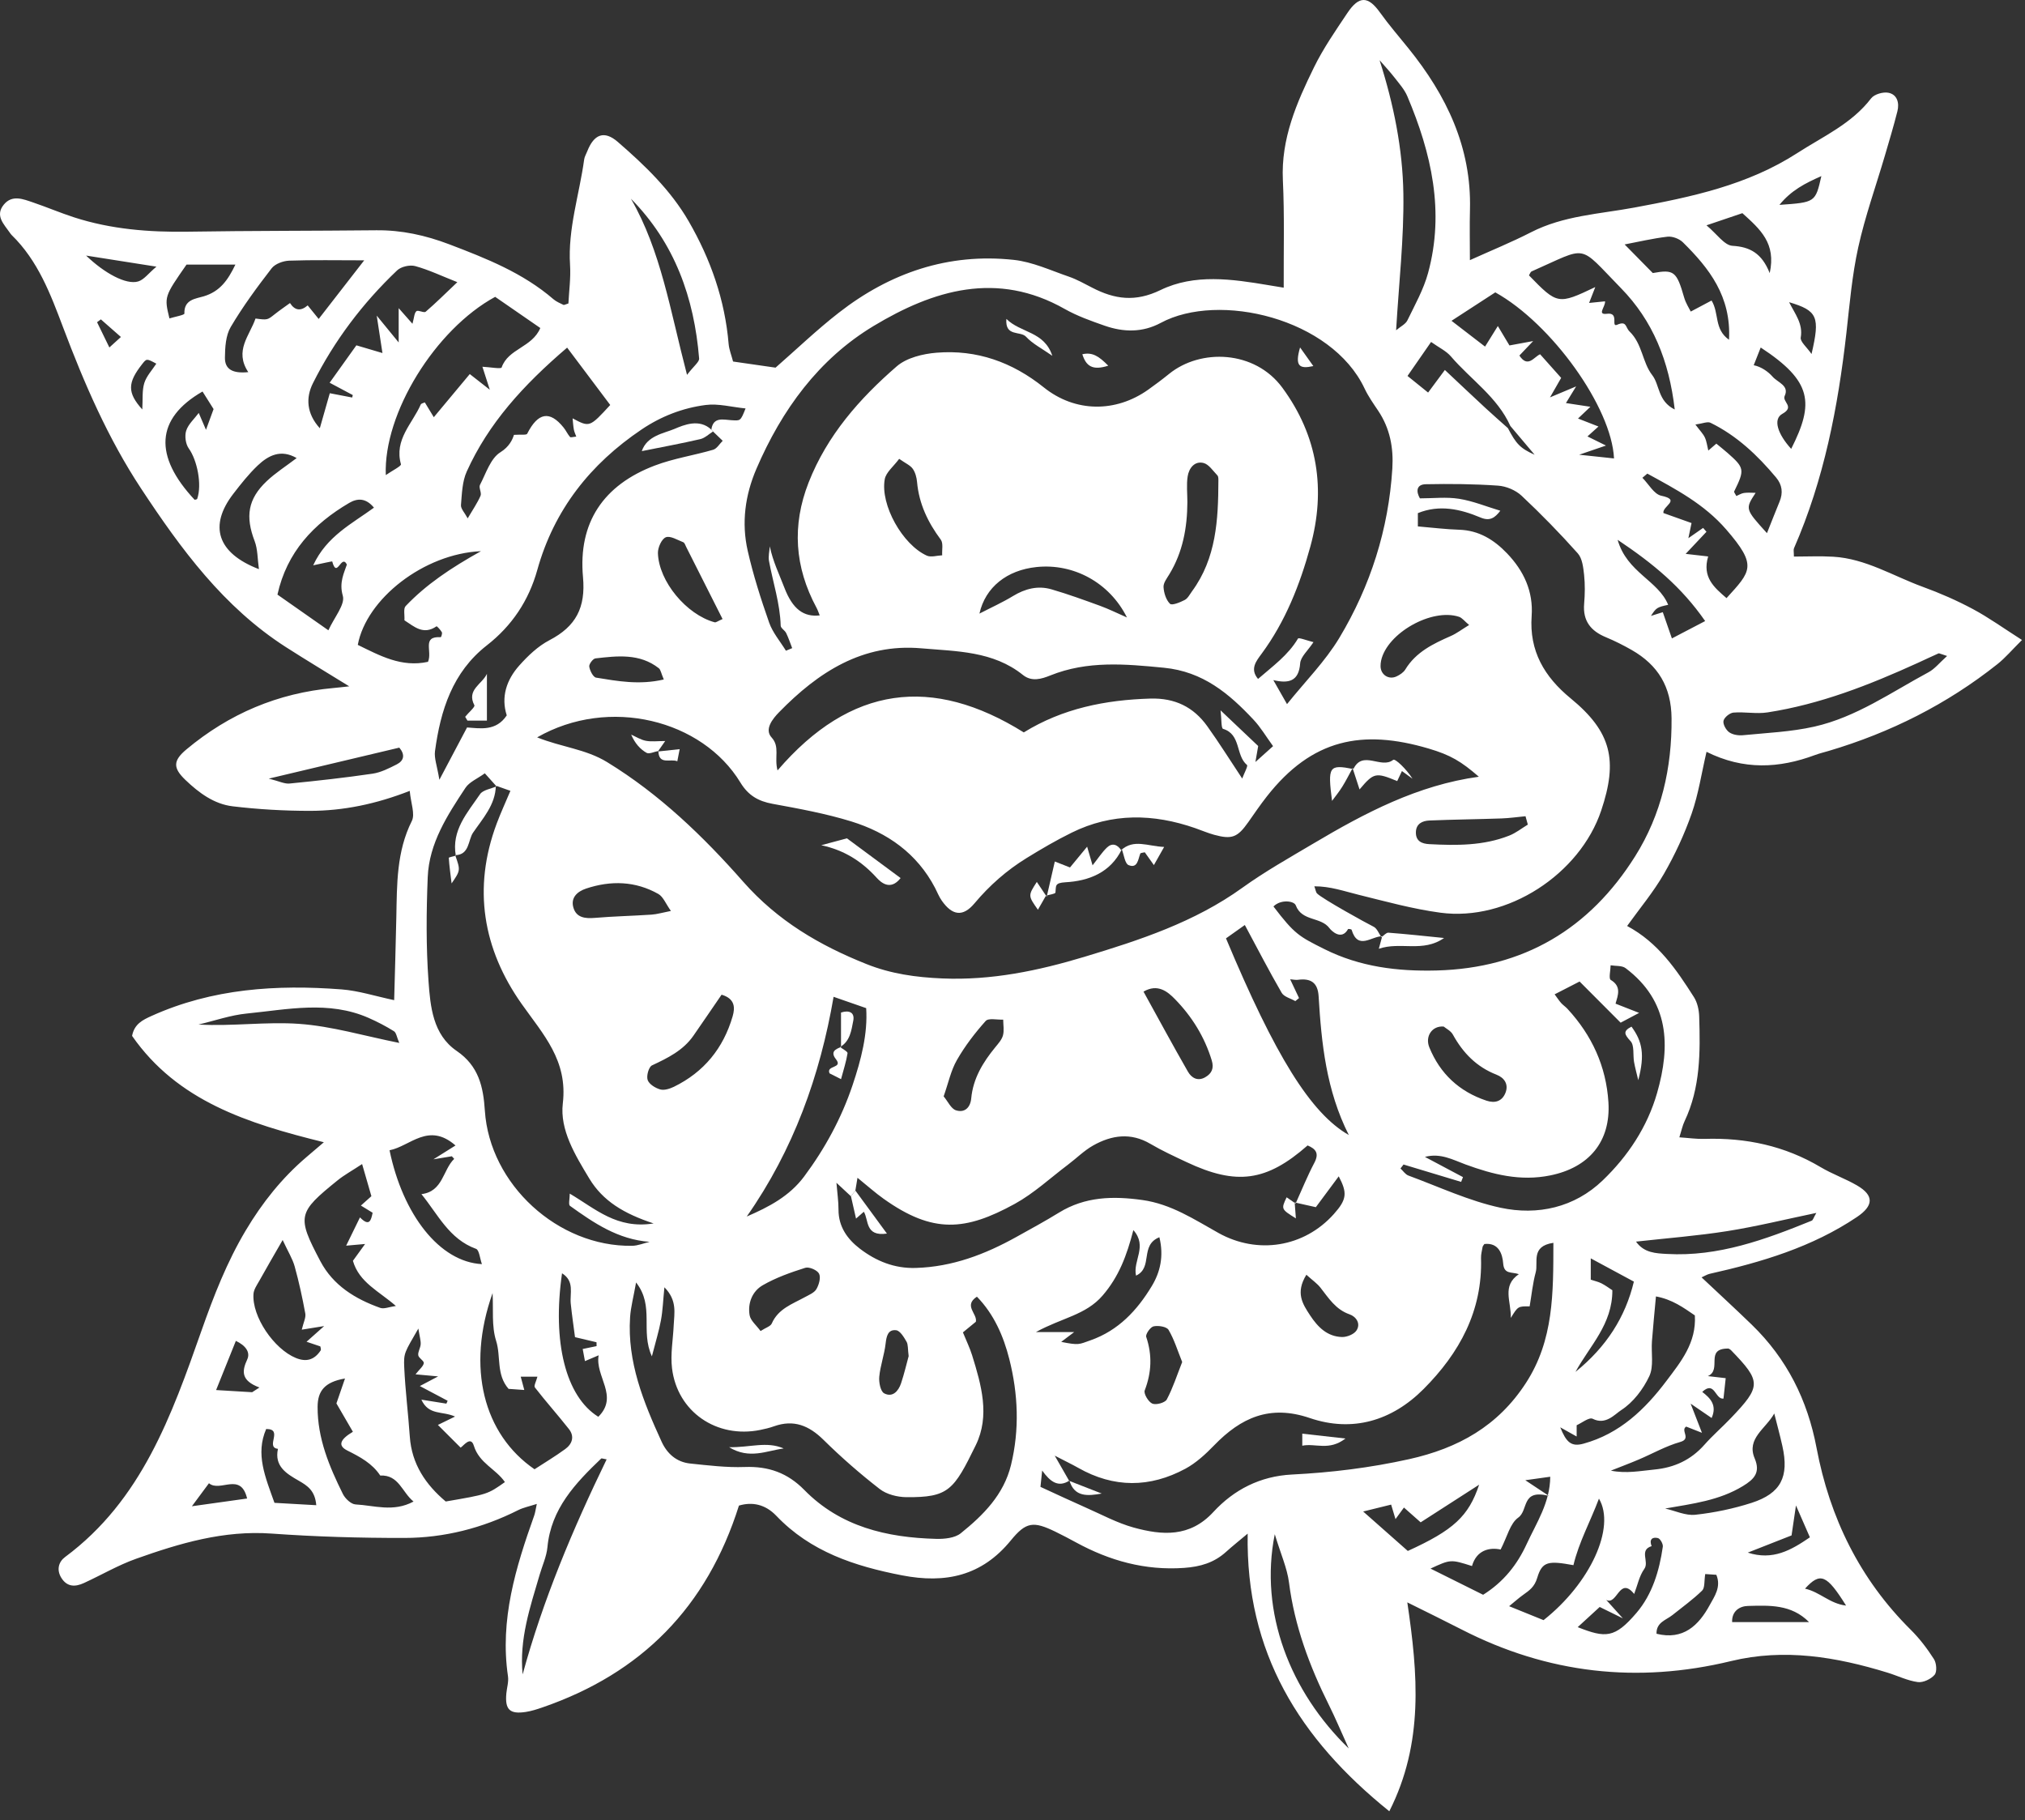 <?xml version="1.0" encoding="UTF-8"?>
<svg width="89px" height="80px" viewBox="0 0 89 80" version="1.1" xmlns="http://www.w3.org/2000/svg" xmlns:xlink="http://www.w3.org/1999/xlink">
    <rect x="0" y="0" width="89" height="80" fill="#333333" stroke="none"/>
    <!-- Generator: Sketch 61.2 (89653) - https://sketch.com -->
    <title>white_flower</title>
    <desc>Created with Sketch.</desc>
    <g id="Page-1" stroke="none" stroke-width="1" fill="none" fill-rule="evenodd">
        <g id="white_flower" fill="#FFFFFF">
            <path d="M4.433,14.037 C4.377,14.078 4.321,14.12 4.266,14.162 C4.434,14.509 4.604,14.855 4.807,15.272 C5.038,15.062 5.156,14.955 5.314,14.811 C4.995,14.531 4.714,14.284 4.433,14.037 L4.433,14.037 Z M79.332,69.825 C80.001,69.978 80.414,70.484 81.136,70.569 C80.29,69.218 80.008,69.079 79.332,69.825 L79.332,69.825 Z M80.05,7.74 C79.333,8.057 78.73,8.363 78.207,9.005 C79.788,8.894 79.788,8.894 80.05,7.74 L80.05,7.74 Z M6.87,15.984 C6.444,15.755 6.444,15.755 6.25,16.001 C5.606,16.819 5.585,17.256 6.254,17.997 C6.281,17.542 6.239,17.167 6.342,16.836 C6.438,16.527 6.688,16.266 6.87,15.984 L6.87,15.984 Z M79.618,15.559 C80.001,13.921 79.883,13.655 78.632,13.282 C78.897,13.804 79.249,14.232 79.144,14.833 C79.111,15.016 79.41,15.257 79.618,15.559 L79.618,15.559 Z M8.434,66.203 C9.448,66.061 10.15,65.963 10.861,65.863 C10.579,64.675 9.677,65.606 9.184,65.192 C8.99,65.454 8.797,65.714 8.434,66.203 L8.434,66.203 Z M78.74,67.485 C78.066,67.751 77.469,67.985 76.816,68.241 C77.915,68.598 78.721,68.133 79.546,67.569 C79.359,67.141 79.199,66.774 78.934,66.168 C78.847,66.76 78.8,67.076 78.74,67.485 L78.74,67.485 Z M79.51,71.296 C78.725,70.502 77.754,70.562 76.821,70.585 C76.477,70.593 76.108,70.797 76.128,71.296 L79.51,71.296 Z M3.784,11.233 C4.599,12.016 5.548,12.526 6.071,12.371 C6.329,12.295 6.525,12.014 6.875,11.72 C5.713,11.537 4.773,11.389 3.784,11.233 L3.784,11.233 Z M11.082,61.191 C11.189,61.122 11.296,61.054 11.403,60.984 C10.589,60.68 10.625,60.27 10.866,59.751 C11.012,59.434 10.795,59.136 10.366,58.935 C10.09,59.624 9.832,60.265 9.498,61.096 C10.164,61.136 10.623,61.164 11.082,61.191 L11.082,61.191 Z M39.936,59.605 C39.895,59.294 39.919,59.102 39.842,58.969 C39.728,58.77 39.559,58.488 39.386,58.467 C39.026,58.425 38.961,58.727 38.923,59.056 C38.867,59.545 38.691,60.021 38.644,60.512 C38.622,60.755 38.698,61.154 38.859,61.24 C39.227,61.435 39.486,61.146 39.602,60.8 C39.746,60.366 39.849,59.92 39.936,59.605 L39.936,59.605 Z M74.946,69.183 C74.895,69.493 74.936,69.786 74.809,69.91 C74.407,70.303 73.943,70.633 73.503,70.987 C73.225,71.211 72.791,71.301 72.805,71.807 C73.977,72.099 74.656,71.444 75.144,70.545 C75.347,70.171 75.658,69.754 75.434,69.216 C75.264,69.204 75.105,69.193 74.946,69.183 L74.946,69.183 Z M29.174,29.865 C29.055,29.587 29.039,29.434 28.954,29.369 C28.111,28.71 27.133,28.828 26.17,28.938 C26.06,28.951 25.88,29.191 25.898,29.3 C25.927,29.479 26.069,29.763 26.2,29.784 C27.142,29.936 28.093,30.116 29.174,29.865 L29.174,29.865 Z M76.579,9.369 C76.073,9.54 75.605,9.699 75.001,9.903 C75.456,10.281 75.785,10.782 76.142,10.804 C76.915,10.849 77.435,11.134 77.78,12.004 C78.068,10.69 77.367,10.082 76.579,9.369 L76.579,9.369 Z M12.063,66.053 C12.727,66.091 13.301,66.123 13.9,66.157 C13.847,65.515 13.512,65.3 13.126,65.078 C12.601,64.777 12.048,64.451 12.216,63.68 C11.638,63.613 12.475,62.802 11.699,62.808 C11.221,63.905 11.655,64.909 12.063,66.053 L12.063,66.053 Z M57.416,56.028 C56.928,56.822 57.247,57.307 57.579,57.812 C57.921,58.332 58.333,58.745 58.981,58.765 C59.196,58.771 59.504,58.648 59.616,58.481 C59.819,58.178 59.603,57.869 59.316,57.769 C58.704,57.557 58.397,57.058 58.034,56.595 C57.892,56.413 57.691,56.276 57.416,56.028 L57.416,56.028 Z M69.243,60.298 C70.602,59.201 71.437,57.888 71.81,56.33 C71.233,56.018 70.634,55.696 69.915,55.308 L69.915,56.245 C70.084,56.301 70.246,56.335 70.389,56.408 C70.567,56.499 70.729,56.622 70.864,56.709 C70.869,58.211 69.871,59.148 69.243,60.298 L69.243,60.298 Z M8.198,11.629 C7.216,13.041 7.216,13.041 7.447,13.995 C7.677,13.924 8.106,13.846 8.104,13.783 C8.081,13.159 8.6,13.131 8.954,13.024 C9.661,12.812 10.013,12.324 10.346,11.629 L8.198,11.629 Z M78.724,19.729 C79.746,17.706 79.647,16.757 77.384,15.274 C77.281,15.535 77.182,15.786 77.077,16.053 C77.404,16.115 77.718,16.34 77.903,16.552 C78.13,16.814 78.652,16.944 78.438,17.402 C78.318,17.661 78.9,17.876 78.334,18.19 C77.907,18.427 78.142,19.091 78.724,19.729 L78.724,19.729 Z M11.812,34.222 C12.27,34.336 12.506,34.461 12.727,34.438 C13.946,34.318 15.164,34.183 16.375,34.005 C16.741,33.951 17.098,33.768 17.434,33.598 C17.758,33.434 17.812,33.171 17.55,32.86 C15.722,33.294 13.891,33.728 11.812,34.222 L11.812,34.222 Z M51.958,59.864 C51.751,59.352 51.607,58.87 51.358,58.45 C51.274,58.308 50.908,58.251 50.701,58.296 C50.559,58.326 50.339,58.643 50.377,58.759 C50.646,59.561 50.613,60.324 50.311,61.113 C50.257,61.255 50.474,61.619 50.645,61.692 C50.811,61.762 51.203,61.654 51.281,61.51 C51.551,61.003 51.727,60.446 51.958,59.864 L51.958,59.864 Z M69.341,71.517 C70.568,72 70.968,72.01 71.925,70.889 C72.62,70.075 72.929,69.041 73.082,67.982 C73.1,67.862 72.968,67.628 72.867,67.602 C72.61,67.54 72.475,67.673 72.59,67.956 C72.025,68.131 72.498,68.64 72.267,68.959 C72.046,69.266 71.97,69.676 71.823,70.058 C71.17,69.253 71.081,70.584 70.593,70.317 C70.77,70.514 70.947,70.711 71.326,71.131 C70.803,70.874 70.562,70.755 70.308,70.63 C69.974,70.936 69.671,71.215 69.341,71.517 L69.341,71.517 Z M74.943,27.297 C73.893,25.787 72.66,24.773 71.096,23.726 C71.505,25.167 72.878,25.508 73.317,26.583 C72.823,26.691 72.792,26.712 72.561,27.07 C72.735,27.016 72.909,26.961 73.081,26.907 C73.215,27.293 73.328,27.619 73.481,28.06 C73.983,27.799 74.38,27.591 74.943,27.297 L74.943,27.297 Z M67.149,36.243 C67.115,36.121 67.081,35.998 67.047,35.875 C66.696,35.908 66.345,35.96 65.993,35.972 C64.937,36.009 63.88,36.019 62.824,36.063 C62.515,36.076 62.232,36.204 62.229,36.588 C62.226,36.974 62.495,37.086 62.817,37.102 C64.007,37.165 65.196,37.175 66.329,36.728 C66.621,36.614 66.876,36.408 67.149,36.243 L67.149,36.243 Z M33.427,58.502 C33.659,58.352 33.865,58.295 33.919,58.172 C34.204,57.521 34.821,57.317 35.371,57.015 C35.554,56.914 35.786,56.822 35.881,56.66 C35.994,56.467 36.083,56.153 35.999,55.982 C35.921,55.825 35.561,55.669 35.392,55.723 C34.75,55.926 34.103,56.155 33.523,56.489 C33.066,56.752 32.855,57.273 32.946,57.807 C32.987,58.045 33.243,58.247 33.427,58.502 L33.427,58.502 Z M64.569,27.47 C64.367,27.302 64.262,27.156 64.125,27.11 C62.93,26.715 60.963,27.826 60.701,29.033 C60.684,29.114 60.675,29.2 60.676,29.283 C60.681,29.657 61.035,29.891 61.38,29.729 C61.525,29.661 61.684,29.557 61.765,29.424 C62.233,28.656 62.987,28.296 63.766,27.953 C64.019,27.842 64.245,27.667 64.569,27.47 L64.569,27.47 Z M41.474,48.188 C41.665,48.416 41.798,48.728 42.011,48.799 C42.386,48.922 42.647,48.692 42.686,48.276 C42.768,47.401 43.2,46.692 43.741,46.032 C43.873,45.87 44.029,45.699 44.081,45.508 C44.139,45.292 44.092,45.047 44.091,44.815 C43.827,44.828 43.444,44.735 43.321,44.874 C42.849,45.402 42.409,45.976 42.057,46.591 C41.793,47.05 41.683,47.596 41.474,48.188 L41.474,48.188 Z M8.555,21.968 C8.594,21.955 8.658,21.951 8.666,21.928 C8.888,21.291 8.66,20.213 8.298,19.713 C8.157,19.517 8.109,19.158 8.184,18.927 C8.277,18.641 8.542,18.409 8.735,18.15 C8.815,18.338 8.891,18.515 9.053,18.891 C9.227,18.417 9.333,18.129 9.387,17.98 C9.187,17.663 9.034,17.419 8.901,17.208 C6.83,18.399 6.754,20.043 8.555,21.968 L8.555,21.968 Z M50.258,43.584 C50.914,44.771 51.547,45.946 52.211,47.103 C52.362,47.366 52.631,47.54 52.966,47.35 C53.259,47.184 53.363,46.953 53.257,46.607 C52.942,45.575 52.388,44.681 51.646,43.92 C51.315,43.579 50.88,43.222 50.258,43.584 L50.258,43.584 Z M29.487,40.038 C29.26,39.72 29.149,39.414 28.935,39.292 C27.926,38.722 26.85,38.693 25.764,39.053 C25.372,39.183 25.068,39.456 25.204,39.901 C25.334,40.331 25.713,40.379 26.132,40.344 C26.966,40.273 27.803,40.256 28.638,40.2 C28.875,40.184 29.109,40.112 29.487,40.038 L29.487,40.038 Z M79.829,53.31 C78.456,53.596 77.194,53.908 75.916,54.11 C74.611,54.317 73.289,54.418 71.904,54.572 C72.258,55.072 72.781,55.087 73.265,55.114 C75.522,55.242 77.584,54.482 79.625,53.652 C79.683,53.629 79.706,53.521 79.829,53.31 L79.829,53.31 Z M31.757,27.208 C31.205,26.112 30.683,25.077 30.16,24.042 C30.123,23.968 30.09,23.856 30.028,23.832 C29.773,23.733 29.456,23.535 29.262,23.615 C29.076,23.691 28.909,24.072 28.916,24.312 C28.955,25.558 30.173,27.015 31.408,27.351 C31.469,27.368 31.555,27.294 31.757,27.208 L31.757,27.208 Z M63.452,45.12 C62.942,45.075 62.623,45.55 62.82,46.034 C63.291,47.19 64.133,47.977 65.329,48.376 C65.712,48.504 66.017,48.401 66.164,48.038 C66.315,47.662 66.123,47.371 65.77,47.234 C64.896,46.894 64.299,46.278 63.855,45.473 C63.764,45.307 63.554,45.206 63.452,45.12 L63.452,45.12 Z M61.874,68.168 C63.886,67.252 64.545,66.643 65.009,65.256 C64.094,65.845 63.255,66.385 62.439,66.91 C62.173,66.675 61.993,66.516 61.704,66.26 C61.565,66.449 61.449,66.609 61.333,66.769 C61.279,66.592 61.221,66.396 61.141,66.131 C60.769,66.224 60.416,66.31 59.912,66.434 C60.648,67.086 61.245,67.612 61.874,68.168 L61.874,68.168 Z M17.548,45.839 C17.439,45.587 17.418,45.39 17.315,45.325 C16.96,45.103 16.585,44.909 16.202,44.74 C14.446,43.967 12.635,44.37 10.846,44.547 C10.13,44.618 9.432,44.864 8.725,45.031 C10.219,45.116 11.693,44.898 13.144,45.001 C14.579,45.102 15.993,45.528 17.548,45.839 L17.548,45.839 Z M39.519,20.167 C39.273,20.502 38.94,20.758 38.885,21.064 C38.683,22.19 39.666,23.938 40.733,24.421 C40.918,24.505 41.182,24.416 41.41,24.407 C41.394,24.174 41.465,23.876 41.348,23.719 C40.781,22.957 40.39,22.141 40.305,21.185 C40.287,20.985 40.229,20.763 40.115,20.603 C40.006,20.45 39.801,20.365 39.519,20.167 L39.519,20.167 Z M30.195,16.476 C30.493,16.084 30.739,15.909 30.727,15.756 C30.509,13.093 29.659,10.687 27.729,8.733 C29.055,11.035 29.45,13.633 30.195,16.476 L30.195,16.476 Z M25.272,58.771 C25.21,58.29 25.136,57.796 25.085,57.3 C25.038,56.847 25.264,56.314 24.702,55.964 C24.266,58.989 24.863,61.381 26.296,62.271 C27.214,61.361 26.144,60.502 26.311,59.569 C26.059,59.676 25.907,59.74 25.709,59.824 C25.674,59.639 25.641,59.464 25.61,59.291 C25.884,59.234 26.052,59.199 26.22,59.165 L26.217,58.995 C25.956,58.933 25.696,58.872 25.272,58.771 L25.272,58.771 Z M77.659,23.433 C77.872,22.9 78.038,22.473 78.213,22.048 C78.372,21.662 78.331,21.313 78.061,20.988 C77.245,20.012 76.332,19.146 75.178,18.582 C75.045,18.516 74.831,18.617 74.514,18.659 C74.716,18.931 74.854,19.065 74.93,19.229 C75.01,19.401 75.03,19.599 75.081,19.803 C75.235,19.671 75.323,19.595 75.434,19.499 C75.608,19.643 75.773,19.772 75.93,19.91 C76.675,20.565 76.686,20.648 76.219,21.597 C76.201,21.634 76.272,21.715 76.313,21.801 C76.424,21.755 76.532,21.684 76.648,21.667 C76.807,21.643 76.973,21.661 77.161,21.661 C76.697,22.372 76.697,22.372 77.659,23.433 L77.659,23.433 Z M13.038,20.133 C12.343,19.731 11.795,20.015 11.324,20.462 C10.93,20.837 10.588,21.271 10.254,21.704 C9.171,23.109 9.541,24.308 11.38,25.016 C11.316,24.562 11.329,24.144 11.192,23.784 C10.78,22.708 10.889,21.936 11.721,21.149 C12.108,20.782 12.567,20.492 13.038,20.133 L13.038,20.133 Z M31.714,43.719 C31.279,44.353 30.88,44.94 30.476,45.522 C30.023,46.174 29.348,46.5 28.656,46.826 C28.512,46.893 28.403,47.288 28.465,47.468 C28.528,47.653 28.802,47.822 29.017,47.883 C29.194,47.933 29.438,47.853 29.62,47.766 C30.94,47.121 31.793,46.069 32.2,44.669 C32.303,44.31 32.323,43.898 31.714,43.719 L31.714,43.719 Z M49.53,27.139 C48.763,25.6 47.177,24.752 45.554,24.923 C44.257,25.058 43.307,25.807 43.047,26.969 C43.575,26.696 44.066,26.476 44.521,26.198 C45.057,25.872 45.619,25.729 46.215,25.903 C46.937,26.113 47.646,26.371 48.353,26.629 C48.724,26.764 49.079,26.941 49.53,27.139 L49.53,27.139 Z M73.185,66.303 C73.628,66.403 74.084,66.624 74.512,66.577 C75.346,66.486 76.185,66.311 76.984,66.054 C78.276,65.637 78.638,64.906 78.337,63.558 C78.23,63.078 78.1,62.603 77.98,62.126 C77.611,62.794 76.748,63.224 77.118,64.097 C77.382,64.718 77.099,65.013 76.607,65.313 C75.564,65.95 74.408,66.089 73.185,66.303 L73.185,66.303 Z M59.277,76.848 C58.921,76.062 58.682,75.491 58.406,74.938 C57.554,73.229 56.896,71.466 56.652,69.553 C56.571,68.924 56.296,68.32 56.027,67.432 C55.337,70.87 56.708,74.361 59.277,76.848 L59.277,76.848 Z M67.84,71.209 C69.89,69.592 71.023,67.133 70.275,65.868 C69.891,66.888 69.393,67.784 69.153,68.793 C68.058,68.593 67.78,68.62 67.564,69.344 C67.442,69.755 67.217,69.901 66.942,70.099 C66.756,70.231 66.585,70.386 66.327,70.596 C66.895,70.826 67.356,71.013 67.84,71.209 L67.84,71.209 Z M62.872,68.943 C63.773,69.391 64.48,69.743 65.184,70.094 C66.091,69.527 66.686,68.76 67.096,67.869 C67.528,66.932 68.128,66.039 68.134,64.906 C67.768,64.957 67.473,64.999 67.038,65.059 C67.336,65.258 67.52,65.38 68.072,65.746 C66.843,65.44 67.191,66.373 66.726,66.704 C66.367,66.96 66.244,67.546 65.953,68.105 C65.465,68.001 64.895,68.128 64.695,68.831 C63.756,68.534 63.756,68.534 62.872,68.943 L62.872,68.943 Z M22.97,73.595 C23.861,70.328 25.171,67.215 26.662,64.143 C26.495,64.114 26.441,64.09 26.425,64.104 C25.289,65.192 24.219,66.311 24.06,68.003 C24.021,68.416 23.833,68.815 23.715,69.222 C23.299,70.639 22.817,72.044 22.97,73.595 L22.97,73.595 Z M75.991,14.933 C76.095,13.03 75.119,11.79 73.963,10.649 C73.805,10.493 73.504,10.379 73.287,10.403 C72.635,10.479 71.991,10.633 71.404,10.744 C71.789,11.136 72.189,11.543 72.641,12.001 C73.571,11.833 73.688,11.923 74.019,13.075 C74.091,13.328 74.244,13.558 74.31,13.694 C74.613,13.533 74.92,13.37 75.224,13.209 C75.567,13.769 75.328,14.468 75.991,14.933 L75.991,14.933 Z M72.401,20.816 C72.329,20.878 72.256,20.939 72.184,21 C72.457,21.273 72.694,21.721 73.012,21.788 C73.905,21.974 73.054,22.243 73.108,22.549 C73.496,22.687 73.931,22.843 74.344,22.989 C74.312,23.141 74.27,23.344 74.205,23.654 C74.503,23.446 74.678,23.325 74.853,23.203 C74.902,23.26 74.952,23.316 75,23.373 C74.705,23.687 74.409,24.002 74.086,24.344 C74.421,24.382 74.743,24.419 75.075,24.457 C74.803,25.37 75.337,25.819 75.882,26.289 C76.961,25.1 77.249,24.866 75.867,23.271 C74.897,22.151 73.648,21.499 72.401,20.816 L72.401,20.816 Z M74.109,62.702 C73.84,62.871 74.355,63.234 73.847,63.378 C73.217,63.556 72.633,63.891 72.025,64.149 C71.62,64.321 71.207,64.475 70.798,64.638 C71.48,64.776 72.091,64.649 72.709,64.59 C73.593,64.505 74.323,64.166 74.915,63.495 C75.278,63.085 75.696,62.724 76.075,62.327 C77.415,60.924 77.414,60.722 76.082,59.347 C76.027,59.289 75.939,59.262 75.958,59.272 C74.901,59.266 75.707,60.202 75.061,60.483 C75.444,60.528 75.661,60.553 75.846,60.574 C75.808,60.924 75.778,61.198 75.748,61.472 C75.376,61.517 75.369,60.664 74.814,61.177 C75.165,61.448 75.478,61.758 75.227,62.324 C74.937,62.125 74.683,61.952 74.304,61.693 C74.497,62.189 74.628,62.527 74.802,62.975 C74.457,62.839 74.274,62.767 74.109,62.702 L74.109,62.702 Z M13.263,58.442 C13.338,58.122 13.451,57.914 13.418,57.733 C13.291,57.039 13.141,56.347 12.952,55.666 C12.858,55.326 12.661,55.015 12.423,54.501 C12.006,55.226 11.693,55.763 11.391,56.305 C11.29,56.484 11.155,56.676 11.141,56.87 C11.069,57.867 12.038,59.289 13.001,59.685 C13.471,59.879 13.821,59.763 14.091,59.358 C14.124,59.308 14.081,59.206 14.078,59.177 C13.886,59.112 13.702,59.05 13.473,58.973 C13.746,58.729 13.929,58.566 14.247,58.284 C13.8,58.356 13.567,58.393 13.263,58.442 L13.263,58.442 Z M50.956,54.379 C50.081,54.73 50.691,55.714 49.929,56.067 C49.782,55.409 50.447,54.781 49.812,54.066 C49.522,55.187 49.174,56.115 48.459,56.943 C47.718,57.802 46.674,57.917 45.529,58.548 L47.211,58.548 C47.005,58.704 46.862,58.811 46.64,58.979 C47.43,59.136 47.414,59.091 47.931,58.909 C49.159,58.476 49.979,57.591 50.621,56.528 C50.992,55.914 51.158,55.216 50.956,54.379 L50.956,54.379 Z M52.186,22.071 C52.18,23.19 51.987,24.26 51.397,25.234 C51.289,25.414 51.128,25.617 51.138,25.802 C51.153,26.059 51.248,26.368 51.423,26.539 C51.508,26.622 51.868,26.475 52.07,26.37 C52.207,26.299 52.292,26.122 52.392,25.986 C53.456,24.534 53.543,22.847 53.549,21.141 C53.549,21.058 53.554,20.947 53.506,20.896 C53.312,20.695 53.125,20.402 52.888,20.347 C52.497,20.255 52.255,20.583 52.199,20.934 C52.141,21.305 52.186,21.691 52.186,22.071 L52.186,22.071 Z M85.576,28.832 C85.272,28.737 85.227,28.706 85.2,28.718 C84.893,28.854 84.588,28.999 84.282,29.139 C82.164,30.104 80.003,30.953 77.688,31.311 C77.2,31.388 76.685,31.279 76.187,31.32 C76.024,31.334 75.783,31.53 75.749,31.681 C75.717,31.83 75.859,32.087 76.001,32.186 C76.159,32.297 76.41,32.334 76.611,32.314 C77.657,32.211 78.72,32.167 79.739,31.937 C81.581,31.522 83.125,30.425 84.761,29.546 C85.034,29.399 85.241,29.132 85.576,28.832 L85.576,28.832 Z M15.163,60.588 C14.258,60.743 13.963,61.145 13.959,61.831 C13.952,63.222 14.472,64.456 15.07,65.664 C15.17,65.866 15.429,66.112 15.626,66.123 C16.444,66.165 17.286,66.476 18.175,65.996 C17.665,65.583 17.53,64.815 16.712,64.853 C16.357,64.317 15.825,64.034 15.265,63.754 C14.841,63.542 14.933,63.273 15.51,62.93 C15.266,62.511 15.023,62.091 14.786,61.683 C14.89,61.382 14.995,61.077 15.163,60.588 L15.163,60.588 Z M18.522,52.485 C19.473,52.371 19.46,51.419 19.962,50.935 C19.963,50.934 19.909,50.877 19.859,50.821 C19.699,50.848 19.521,50.877 19.05,50.954 C19.498,50.673 19.703,50.544 20.02,50.346 C18.825,49.304 18.029,50.381 17.121,50.557 C17.706,53.388 19.321,55.468 21.181,55.561 C21.09,55.309 21.063,54.939 20.921,54.889 C19.737,54.459 19.249,53.376 18.522,52.485 L18.522,52.485 Z M68.574,62.734 C68.839,63.393 69.058,63.6 69.594,63.453 C71.189,63.016 72.303,61.942 73.249,60.684 C73.872,59.857 74.563,59.018 74.49,57.815 C73.991,57.475 73.499,57.113 72.78,56.981 C72.716,57.689 72.651,58.319 72.604,58.951 C72.566,59.468 72.692,60.053 72.488,60.486 C72.219,61.06 71.778,61.639 71.257,61.975 C70.959,62.168 70.572,62.648 69.998,62.358 C69.841,62.28 69.509,62.55 69.295,62.642 L69.295,63.138 C69.084,63.019 68.927,62.932 68.574,62.734 L68.574,62.734 Z M18.811,29.089 C19.015,28.617 18.522,27.955 19.374,28.006 C19.388,28.007 19.448,27.84 19.42,27.788 C19.363,27.683 19.201,27.516 19.186,27.527 C18.605,27.928 18.201,27.537 17.775,27.264 C17.79,27.028 17.722,26.75 17.828,26.639 C18.729,25.692 19.81,24.966 21.14,24.225 C18.626,24.338 16.101,26.323 15.725,28.344 C16.688,28.812 17.638,29.345 18.811,29.089 L18.811,29.089 Z M14.433,27.703 C14.691,27.132 15.179,26.569 15.066,26.183 C14.896,25.601 15.128,25.169 15.246,24.812 C14.996,24.327 14.812,25.464 14.602,24.678 C14.598,24.663 14.127,24.772 13.765,24.847 C14.354,23.567 15.474,23.016 16.436,22.313 C16.073,21.872 15.699,21.9 15.35,22.103 C13.777,23.025 12.609,24.266 12.194,26.134 C12.945,26.66 13.628,27.139 14.433,27.703 L14.433,27.703 Z M70.114,12.617 C69.988,12.939 69.924,13.104 69.842,13.315 C70.15,13.284 70.354,13.263 70.543,13.244 C70.561,13.491 70.17,13.85 70.632,13.791 C71.187,13.719 70.783,14.401 71.076,14.273 C71.502,14.087 71.431,14.386 71.621,14.57 C72.189,15.122 72.179,15.926 72.616,16.487 C72.952,16.918 72.853,17.626 73.606,17.999 C73.355,15.846 72.638,14.092 71.241,12.663 C69.318,10.697 69.844,10.817 67.318,11.928 C67.263,11.952 67.237,12.044 67.199,12.103 C68.447,13.388 68.481,13.395 70.114,12.617 L70.114,12.617 Z M15.915,51.163 C15.451,51.469 15.122,51.648 14.836,51.88 C13.08,53.299 13.039,53.457 14.079,55.431 C14.642,56.499 15.612,57.092 16.711,57.484 C16.879,57.544 17.105,57.441 17.399,57.4 C16.659,56.751 15.782,56.367 15.511,55.415 C15.655,55.217 15.803,55.012 16.046,54.676 C15.664,54.71 15.467,54.727 15.214,54.75 C15.442,54.281 15.63,53.898 15.821,53.507 C16.236,53.931 16.309,53.637 16.377,53.303 C16.211,53.201 16.043,53.099 15.862,52.987 C16.049,52.82 16.226,52.662 16.323,52.575 C16.192,52.122 16.086,51.756 15.915,51.163 L15.915,51.163 Z M63.795,14.1 C64.338,14.518 64.798,14.872 65.269,15.234 C65.394,15.031 65.579,14.735 65.831,14.33 C66.05,14.696 66.184,14.92 66.341,15.183 C66.629,15.13 66.919,15.077 67.383,14.991 C67.09,15.299 66.931,15.466 66.778,15.627 C67.153,16.196 67.424,15.68 67.689,15.571 C67.997,15.917 68.29,16.246 68.614,16.609 C68.484,16.838 68.346,17.078 68.124,17.465 C68.565,17.28 68.811,17.177 69.272,16.983 C69.049,17.348 68.945,17.516 68.824,17.715 C69.144,17.764 69.44,17.809 69.899,17.879 C69.627,18.138 69.485,18.272 69.355,18.395 C69.626,18.501 69.904,18.609 70.254,18.746 C70.022,18.955 69.895,19.069 69.77,19.182 C69.989,19.29 70.187,19.388 70.584,19.583 C70.114,19.744 69.868,19.829 69.406,19.986 C70.048,20.055 70.485,20.101 70.937,20.149 C70.832,17.901 68.193,14.225 65.719,12.85 C65.131,13.232 64.507,13.638 63.795,14.1 L63.795,14.1 Z M10.912,16.356 C10.287,15.412 10.973,14.753 11.23,14 C11.758,14.07 11.754,14.065 12.07,13.814 C12.288,13.641 12.519,13.484 12.745,13.32 C12.964,13.66 13.225,13.68 13.523,13.423 C13.676,13.61 13.828,13.799 14.006,14.019 C14.687,13.141 15.3,12.352 16.007,11.442 C14.797,11.442 13.751,11.42 12.707,11.457 C12.442,11.467 12.089,11.597 11.937,11.795 C11.297,12.624 10.671,13.473 10.14,14.373 C9.92,14.745 9.891,15.264 9.886,15.717 C9.879,16.23 10.221,16.425 10.912,16.356 L10.912,16.356 Z M20.1,12.402 C19.412,12.131 18.847,11.859 18.252,11.696 C18.016,11.631 17.631,11.716 17.455,11.883 C15.941,13.322 14.69,14.975 13.754,16.843 C13.435,17.479 13.469,18.172 14.056,18.822 C14.224,18.233 14.361,17.752 14.495,17.283 C14.884,17.358 15.182,17.415 15.479,17.472 C15.488,17.435 15.496,17.4 15.505,17.364 C15.193,17.198 14.882,17.032 14.488,16.822 C14.898,16.249 15.274,15.722 15.663,15.178 C16.065,15.297 16.43,15.405 16.809,15.517 C16.727,14.985 16.662,14.556 16.557,13.872 C16.958,14.362 17.191,14.646 17.522,15.051 L17.522,13.544 C17.728,13.777 17.884,13.954 18.128,14.231 C18.206,13.953 18.206,13.756 18.303,13.677 C18.379,13.613 18.634,13.766 18.708,13.702 C19.149,13.325 19.56,12.913 20.1,12.402 L20.1,12.402 Z M21.649,56.834 C20.486,60.114 21.258,63.046 23.493,64.578 C23.933,64.291 24.403,64.01 24.843,63.689 C25.151,63.465 25.26,63.135 25.004,62.81 C24.517,62.191 23.991,61.604 23.509,60.982 C23.453,60.91 23.571,60.703 23.62,60.508 L22.886,60.508 C22.949,60.743 22.997,60.921 23.043,61.093 C22.736,61.071 22.516,61.056 22.352,61.044 C21.8,60.412 22.024,59.626 21.805,58.934 C21.599,58.283 21.689,57.538 21.649,56.834 L21.649,56.834 Z M18.387,58.393 C17.78,59.451 17.736,59.453 17.767,60.116 C17.814,61.125 17.942,62.13 18.011,63.138 C18.095,64.361 18.719,65.26 19.59,65.994 C21.432,65.678 21.432,65.678 22.191,65.141 C21.797,64.562 21.061,64.314 20.825,63.541 C20.689,63.097 20.371,63.549 20.245,63.627 C19.88,63.262 19.531,62.914 19.246,62.629 C19.371,62.567 19.638,62.437 20,62.261 C19.437,62.006 18.845,62.224 18.52,61.518 C18.968,61.59 19.293,61.641 19.619,61.693 L19.674,61.567 C19.285,61.361 18.895,61.155 18.452,60.92 C18.74,60.768 18.958,60.653 19.256,60.496 C18.87,60.461 18.614,60.437 18.263,60.405 C18.441,60.177 18.604,60.055 18.626,59.912 C18.641,59.812 18.401,59.692 18.383,59.566 C18.362,59.414 18.48,59.246 18.489,59.082 C18.498,58.921 18.445,58.757 18.387,58.393 L18.387,58.393 Z M61.36,14.516 C61.564,14.344 61.777,14.245 61.856,14.081 C62.186,13.4 62.567,12.724 62.764,12.001 C63.5,9.301 62.912,6.73 61.853,4.231 C61.725,3.927 61.487,3.665 61.281,3.398 C61.078,3.138 60.851,2.896 60.634,2.647 C61.254,4.589 61.649,6.541 61.679,8.518 C61.708,10.483 61.481,12.452 61.36,14.516 L61.36,14.516 Z M24.926,15.279 C22.986,16.937 21.469,18.611 20.513,20.726 C20.314,21.168 20.301,21.703 20.26,22.199 C20.247,22.359 20.423,22.535 20.555,22.783 C20.787,22.388 20.985,22.102 21.12,21.791 C21.177,21.659 21.032,21.434 21.095,21.313 C21.359,20.806 21.559,20.148 21.991,19.879 C22.388,19.632 22.527,19.314 22.588,19.113 C22.895,19.092 23.136,19.131 23.17,19.064 C23.644,18.128 24.162,18.032 24.773,18.795 C24.877,18.924 24.945,19.082 25.053,19.206 C25.082,19.239 25.195,19.2 25.328,19.19 C25.287,19.077 25.239,18.981 25.221,18.88 C25.193,18.729 25.185,18.574 25.166,18.387 C25.913,18.786 25.913,18.786 26.82,17.8 C26.228,17.013 25.627,16.214 24.926,15.279 L24.926,15.279 Z M38.069,44.31 C37.492,44.11 37.075,43.965 36.637,43.812 C36.04,47.281 34.876,50.535 32.82,53.469 C33.798,53.048 34.699,52.573 35.342,51.711 C36.258,50.48 36.981,49.152 37.471,47.695 C37.849,46.57 38.143,45.434 38.069,44.31 L38.069,44.31 Z M57.093,43.867 C57.039,43.911 56.984,43.956 56.93,44.001 C56.726,43.882 56.434,43.814 56.331,43.637 C55.777,42.68 55.269,41.696 54.711,40.656 C54.454,40.839 54.161,41.046 53.883,41.243 C56.045,46.405 57.605,48.929 59.281,49.887 C58.285,47.91 58.079,45.855 57.954,43.787 C57.917,43.175 57.598,42.99 57.04,43.065 C56.942,43.078 56.838,43.052 56.703,43.041 C56.854,43.36 56.973,43.614 57.093,43.867 L57.093,43.867 Z M20.647,16.441 C20.945,16.674 21.155,16.838 21.527,17.13 C21.364,16.623 21.274,16.346 21.202,16.119 C21.536,16.137 22.022,16.225 22.047,16.152 C22.335,15.32 23.384,15.277 23.747,14.417 C23.077,13.954 22.395,13.483 21.763,13.047 C19.129,14.48 16.848,18.169 16.956,20.881 C17.239,20.684 17.644,20.485 17.622,20.405 C17.317,19.32 18.123,18.623 18.492,17.779 C18.513,17.731 18.609,17.717 18.671,17.686 C18.824,17.938 18.974,18.184 19.066,18.337 C19.588,17.711 20.106,17.09 20.647,16.441 L20.647,16.441 Z M61.686,51.183 C61.642,51.242 61.597,51.3 61.552,51.357 C61.667,51.464 61.766,51.619 61.902,51.669 C63.245,52.163 64.564,52.786 65.951,53.083 C67.582,53.433 69.2,53.073 70.441,51.88 C71.545,50.819 72.4,49.536 72.83,48.039 C73.428,45.954 73.369,44.005 71.447,42.553 C71.287,42.432 71.01,42.465 70.788,42.427 C70.785,42.649 70.697,43.013 70.792,43.069 C71.275,43.355 71.11,43.745 71.004,44.113 C71.333,44.242 71.616,44.353 72.04,44.519 C71.675,44.713 71.464,44.824 71.228,44.949 C70.616,44.335 70.04,43.758 69.424,43.14 C69.13,43.291 68.743,43.489 68.327,43.703 C68.466,43.891 68.532,43.996 68.615,44.087 C68.7,44.181 68.81,44.251 68.895,44.345 C69.965,45.504 70.592,46.868 70.691,48.444 C70.8,50.181 69.831,51.32 68.13,51.663 C66.82,51.928 65.621,51.623 64.415,51.182 C63.856,50.977 63.316,50.667 62.626,50.848 C63.184,51.144 63.741,51.44 64.299,51.737 C64.272,51.808 64.245,51.877 64.218,51.947 C63.374,51.692 62.53,51.438 61.686,51.183 L61.686,51.183 Z M55.176,33.492 C55.57,33.139 55.743,32.982 55.952,32.795 C55.644,32.373 55.409,31.969 55.096,31.636 C54.017,30.483 52.87,29.516 51.156,29.349 C49.455,29.183 47.796,29.031 46.163,29.687 C45.774,29.844 45.343,29.975 44.957,29.665 C43.643,28.611 42.04,28.63 40.494,28.495 C37.907,28.268 35.958,29.547 34.246,31.298 C33.95,31.599 33.588,32.059 33.911,32.412 C34.291,32.826 34.02,33.286 34.173,33.862 C37.38,30.123 40.977,29.683 44.996,32.191 C46.704,31.136 48.582,30.763 50.559,30.704 C51.639,30.673 52.456,31.074 53.062,31.921 C53.585,32.65 54.061,33.413 54.596,34.219 C54.683,33.982 54.858,33.667 54.806,33.623 C54.298,33.2 54.554,32.278 53.755,32.035 C53.667,32.008 53.692,31.61 53.644,31.221 C54.265,31.809 54.756,32.275 55.298,32.789 C55.29,32.839 55.262,32.998 55.176,33.492 L55.176,33.492 Z M42.321,58.561 C42.477,58.944 42.626,59.248 42.725,59.567 C43.13,60.872 43.52,62.224 42.884,63.523 C41.917,65.5 41.693,65.82 39.833,65.804 C39.437,65.8 38.967,65.682 38.663,65.445 C37.799,64.775 36.971,64.051 36.192,63.283 C35.555,62.655 34.886,62.381 34.02,62.688 C33.821,62.76 33.613,62.808 33.407,62.85 C31.498,63.234 29.769,62.053 29.536,60.141 C29.46,59.521 29.582,58.878 29.61,58.244 C29.634,57.713 29.772,57.157 29.201,56.579 C29.144,57.15 29.129,57.593 29.05,58.023 C28.965,58.491 28.822,58.948 28.651,59.614 C28.134,58.495 28.779,57.418 27.956,56.367 C27.843,57.009 27.723,57.447 27.693,57.891 C27.562,59.862 28.282,61.627 29.078,63.365 C29.321,63.897 29.739,64.263 30.332,64.325 C31.13,64.408 31.935,64.507 32.731,64.478 C33.773,64.44 34.61,64.733 35.352,65.489 C36.935,67.103 38.976,67.581 41.147,67.637 C41.51,67.646 41.966,67.601 42.226,67.391 C43.218,66.593 44.117,65.695 44.435,64.387 C44.813,62.83 44.748,61.27 44.36,59.736 C44.104,58.723 43.685,57.761 42.936,56.992 C42.331,57.389 42.965,57.739 42.89,58.094 C42.727,58.226 42.57,58.356 42.321,58.561 L42.321,58.561 Z M36.027,27.048 C35.979,26.931 35.942,26.814 35.885,26.709 C34.926,24.927 34.797,23.098 35.54,21.205 C36.352,19.138 37.775,17.52 39.414,16.1 C39.85,15.723 40.562,15.551 41.166,15.502 C42.926,15.359 44.487,15.914 45.876,17.027 C47.255,18.133 49.037,18.141 50.466,17.126 C50.777,16.904 51.083,16.677 51.379,16.436 C52.767,15.308 55.149,15.392 56.361,17.042 C57.927,19.173 58.276,21.532 57.59,24.025 C57.131,25.696 56.495,27.317 55.446,28.737 C55.209,29.058 54.924,29.407 55.292,29.841 C55.938,29.279 56.614,28.798 57.048,28.065 C57.081,28.011 57.452,28.156 57.728,28.224 C57.484,28.596 57.164,28.865 57.143,29.156 C57.084,29.952 56.635,30.05 55.964,29.893 C56.168,30.252 56.331,30.537 56.565,30.948 C57.365,29.951 58.244,29.07 58.866,28.034 C60.233,25.756 61.028,23.265 61.194,20.592 C61.251,19.678 61.089,18.825 60.572,18.053 C60.359,17.736 60.137,17.421 59.975,17.078 C58.52,13.987 53.567,12.818 51.016,14.191 C50.213,14.623 49.381,14.604 48.553,14.316 C47.955,14.107 47.346,13.891 46.797,13.581 C43.819,11.892 41.019,12.748 38.398,14.326 C35.982,15.781 34.359,18.014 33.245,20.605 C32.745,21.769 32.584,22.981 32.862,24.208 C33.105,25.276 33.441,26.329 33.804,27.364 C33.96,27.808 34.291,28.191 34.542,28.601 L34.817,28.487 C34.731,28.266 34.657,28.038 34.553,27.825 C34.495,27.705 34.315,27.61 34.312,27.501 C34.284,26.525 33.973,25.604 33.798,24.657 C33.76,24.451 33.819,24.227 33.833,24.013 C33.966,24.666 34.248,25.241 34.47,25.821 C34.838,26.784 35.328,27.127 36.027,27.048 L36.027,27.048 Z M23.608,32.409 C24.686,32.843 25.74,32.92 26.682,33.496 C28.992,34.909 30.912,36.764 32.669,38.759 C34.182,40.475 36.021,41.551 38.082,42.373 C39.157,42.803 40.257,42.956 41.419,43.005 C43.577,43.096 45.63,42.666 47.662,42.054 C50.094,41.32 52.499,40.533 54.601,39.02 C55.592,38.307 56.665,37.703 57.719,37.078 C59.985,35.733 62.305,34.509 64.996,34.139 C64.22,33.466 63.756,33.186 62.788,32.9 C59.877,32.042 57.665,32.472 55.677,35.007 C55.39,35.372 55.129,35.758 54.861,36.138 C54.391,36.805 54.145,36.904 53.366,36.692 C53.081,36.614 52.808,36.495 52.528,36.398 C50.692,35.76 48.872,35.722 47.099,36.598 C46.419,36.933 45.763,37.317 45.117,37.715 C44.248,38.251 43.492,38.914 42.829,39.705 C42.317,40.315 41.85,40.24 41.391,39.585 C41.27,39.414 41.194,39.212 41.096,39.024 C40.302,37.507 38.999,36.594 37.416,36.104 C36.29,35.757 35.118,35.543 33.955,35.33 C33.326,35.215 32.886,34.961 32.543,34.397 C30.867,31.635 26.766,30.599 23.608,32.409 L23.608,32.409 Z M60.749,41.151 C60.284,41.142 59.68,41.783 59.404,40.865 C59.396,40.84 59.256,40.819 59.248,40.836 C58.954,41.363 58.504,40.895 58.434,40.8 C58.056,40.284 57.219,40.51 56.949,39.79 C56.875,39.596 56.295,39.515 55.969,39.841 C56.903,41.067 57.099,41.16 58.211,41.717 C59.777,42.499 61.424,42.699 63.141,42.655 C66.965,42.556 69.864,40.826 71.869,37.63 C73.018,35.8 73.485,33.752 73.466,31.571 C73.454,30.185 72.871,29.23 71.713,28.568 C71.347,28.359 70.967,28.168 70.577,28.006 C69.913,27.731 69.561,27.288 69.624,26.538 C69.66,26.117 69.666,25.686 69.622,25.267 C69.586,24.942 69.544,24.545 69.345,24.322 C68.559,23.441 67.733,22.593 66.872,21.786 C66.612,21.543 66.196,21.369 65.839,21.345 C64.784,21.271 63.722,21.262 62.663,21.283 C62.246,21.292 62.232,21.602 62.406,21.904 C62.987,21.904 63.569,21.835 64.126,21.923 C64.737,22.02 65.326,22.264 65.94,22.448 C65.705,22.757 65.483,22.92 65.072,22.747 C64.182,22.373 63.264,22.168 62.316,22.553 L62.316,23.137 C62.962,23.191 63.544,23.265 64.129,23.283 C64.997,23.31 65.66,23.721 66.235,24.321 C66.973,25.092 67.394,25.994 67.317,27.076 C67.207,28.613 67.874,29.745 69.033,30.696 C70.831,32.172 71.113,33.423 70.374,35.625 C69.439,38.415 66.254,40.512 63.305,40.115 C62.094,39.952 60.903,39.622 59.713,39.328 C59.08,39.172 58.464,38.952 57.766,38.955 C57.825,39.116 57.832,39.217 57.887,39.271 C58.129,39.512 60.044,40.57 60.372,40.732 C60.525,40.808 60.602,41.034 60.714,41.192 L60.749,41.151 Z M47.003,65.075 C46.512,65.392 46.159,65.129 45.804,64.633 C45.766,64.997 45.745,65.201 45.729,65.351 C46.429,65.673 47.073,65.975 47.724,66.263 C48.419,66.569 49.1,66.939 49.827,67.14 C51.077,67.483 52.291,67.579 53.325,66.459 C54.235,65.472 55.387,64.88 56.783,64.809 C58.512,64.722 60.22,64.513 61.924,64.135 C64.095,63.653 65.839,62.677 67.066,60.784 C68.288,58.902 68.27,56.831 68.272,54.625 C67.269,54.773 67.614,55.481 67.497,55.915 C67.363,56.409 67.313,56.928 67.229,57.418 C66.716,57.413 66.716,57.413 66.401,57.925 C66.421,57.19 65.996,56.524 66.754,56.002 C66.425,55.891 66.104,56.02 66.066,55.532 C66.034,55.118 65.87,54.606 65.239,54.677 C65.204,54.733 65.168,54.766 65.161,54.806 C65.132,54.969 65.087,55.135 65.092,55.299 C65.162,57.617 64.145,59.469 62.568,61.051 C61.169,62.454 59.437,62.963 57.566,62.326 C55.806,61.727 54.54,62.311 53.362,63.526 C52.986,63.915 52.568,64.3 52.098,64.554 C50.537,65.395 48.954,65.404 47.39,64.516 C47.122,64.364 46.842,64.231 46.356,63.979 C46.659,64.508 46.825,64.797 46.991,65.087 L47.003,65.075 Z M21.792,34.532 L21.822,34.562 C21.662,34.384 21.502,34.205 21.308,33.989 C20.98,34.227 20.63,34.367 20.458,34.626 C19.664,35.827 18.861,37.058 18.799,38.548 C18.737,40.07 18.724,41.602 18.833,43.12 C18.914,44.242 19.023,45.474 20.072,46.191 C21.039,46.852 21.242,47.766 21.31,48.817 C21.522,52.058 24.524,54.806 27.781,54.756 C28.038,54.752 28.293,54.642 28.55,54.582 C27.155,54.477 26.095,53.748 25.051,53 C24.975,52.945 25.041,52.69 25.041,52.462 C26.184,53.138 27.11,54.03 28.727,53.773 C27.425,53.345 26.498,52.79 25.9,51.8 C25.282,50.774 24.598,49.662 24.736,48.497 C24.96,46.611 23.881,45.474 22.93,44.129 C21.225,41.717 20.767,39.04 21.829,36.201 C22.002,35.736 22.211,35.285 22.433,34.759 C22.166,34.664 21.979,34.599 21.792,34.532 L21.792,34.532 Z M56.902,52.85 L56.944,52.897 C57.215,52.299 57.461,51.687 57.767,51.107 C57.988,50.687 57.828,50.495 57.47,50.345 C55.664,51.932 54.345,52.112 52.147,51.076 C51.612,50.824 51.071,50.576 50.562,50.276 C49.697,49.766 48.856,49.89 48.044,50.347 C47.645,50.572 47.311,50.91 46.94,51.189 C46.165,51.773 45.441,52.45 44.599,52.913 C42.434,54.101 41.006,54.236 38.834,52.688 C38.464,52.425 38.124,52.119 37.687,51.766 C37.645,52.017 37.62,52.173 37.594,52.327 L37.4,52.579 C37.206,52.398 37.011,52.218 36.762,51.986 C36.799,52.441 36.854,52.806 36.853,53.17 C36.851,53.919 37.247,54.465 37.79,54.881 C38.503,55.427 39.309,55.758 40.249,55.729 C41.857,55.682 43.298,55.131 44.677,54.363 C45.303,54.015 45.934,53.673 46.544,53.297 C47.693,52.59 48.918,52.563 50.211,52.744 C51.474,52.921 52.49,53.599 53.553,54.192 C55.269,55.149 57.316,54.822 58.62,53.364 C59.198,52.718 59.222,52.433 58.838,51.703 C58.519,52.133 58.162,52.613 57.832,53.058 C57.463,52.975 57.183,52.913 56.902,52.85 L56.902,52.85 Z M31.264,18.883 C31.342,18.306 31.798,18.448 32.136,18.468 C32.541,18.49 32.54,18.529 32.768,17.952 C32.153,17.891 31.57,17.728 31.016,17.8 C30.008,17.93 29.062,18.295 28.202,18.874 C25.942,20.396 24.353,22.405 23.614,25.052 C23.239,26.398 22.503,27.501 21.396,28.366 C19.888,29.543 19.36,31.221 19.118,33.018 C19.077,33.324 19.209,33.653 19.311,34.273 C19.798,33.351 20.145,32.696 20.527,31.974 C21.117,32.014 21.803,32.148 22.272,31.442 C22.011,30.632 22.264,29.88 22.818,29.256 C23.201,28.825 23.647,28.399 24.151,28.137 C25.31,27.533 25.746,26.708 25.623,25.365 C25.405,22.97 26.52,21.317 28.784,20.46 C29.606,20.148 30.495,20.016 31.343,19.768 C31.508,19.72 31.624,19.51 31.763,19.374 C31.622,19.237 31.48,19.101 31.338,18.965 L31.264,18.883 Z M66.273,18.817 C66.629,19.495 66.804,19.702 67.448,19.987 C67.093,19.565 66.737,19.144 66.381,18.723 C65.81,17.45 64.642,16.684 63.77,15.667 C63.564,15.426 63.248,15.279 62.897,15.03 C62.526,15.566 62.204,16.03 61.861,16.524 C62.222,16.815 62.463,17.01 62.766,17.254 C63.032,16.896 63.223,16.639 63.503,16.261 C64.092,16.814 64.687,17.378 65.288,17.934 C65.611,18.234 65.945,18.523 66.273,18.817 L66.273,18.817 Z M78.843,24.463 C79.412,24.463 79.992,24.435 80.568,24.469 C81.998,24.551 83.206,25.319 84.508,25.793 C85.261,26.067 86.002,26.391 86.708,26.769 C87.405,27.141 88.05,27.608 88.868,28.129 C88.423,28.57 88.132,28.918 87.784,29.193 C85.567,30.954 83.082,32.201 80.372,33.005 C80.169,33.064 79.962,33.115 79.764,33.188 C78.196,33.77 76.635,33.858 75.003,33.044 C74.782,33.992 74.648,34.903 74.35,35.758 C74.03,36.672 73.616,37.565 73.133,38.404 C72.673,39.204 72.071,39.922 71.513,40.699 C72.878,41.429 73.679,42.617 74.449,43.825 C74.6,44.061 74.67,44.384 74.68,44.67 C74.731,46.24 74.737,47.808 74.039,49.278 C73.948,49.467 73.907,49.68 73.809,49.988 C74.203,50.014 74.559,50.067 74.912,50.057 C76.733,49.998 78.443,50.361 80.023,51.302 C80.532,51.604 81.101,51.804 81.613,52.1 C82.378,52.544 82.347,52.998 81.608,53.494 C79.639,54.817 77.421,55.475 75.143,55.987 C75.03,56.013 74.926,56.08 74.785,56.143 C75.54,56.854 76.275,57.529 76.991,58.223 C78.531,59.716 79.441,61.531 79.839,63.64 C80.419,66.708 81.738,69.409 83.978,71.632 C84.366,72.016 84.704,72.462 84.998,72.922 C85.111,73.098 85.14,73.477 85.027,73.611 C84.867,73.8 84.524,73.963 84.287,73.931 C83.834,73.869 83.404,73.654 82.959,73.517 C80.707,72.823 78.422,72.441 76.085,73.007 C71.962,74.005 68.02,73.558 64.245,71.623 C63.493,71.237 62.732,70.866 61.852,70.428 C62.319,73.574 62.581,76.606 61.061,79.61 C57.11,76.428 54.746,72.637 54.836,67.406 C54.471,67.714 54.169,67.952 53.884,68.21 C53.357,68.685 52.759,68.862 52.039,68.913 C50.323,69.033 48.771,68.599 47.291,67.792 C46.993,67.63 46.693,67.471 46.388,67.323 C45.423,66.856 45.101,66.879 44.429,67.702 C43.153,69.266 41.561,69.611 39.644,69.24 C37.561,68.836 35.626,68.203 34.12,66.623 C33.629,66.109 33.051,66.003 32.477,66.174 C31.067,70.647 28.181,73.547 23.848,75.042 C23.608,75.125 23.363,75.204 23.114,75.243 C22.404,75.353 22.189,75.143 22.254,74.432 C22.277,74.179 22.362,73.919 22.326,73.677 C21.96,71.194 22.666,68.892 23.481,66.606 C23.522,66.491 23.536,66.365 23.593,66.101 C23.268,66.207 23.007,66.258 22.778,66.372 C21.201,67.166 19.521,67.594 17.767,67.596 C15.822,67.599 13.872,67.543 11.933,67.404 C9.839,67.254 7.904,67.828 5.986,68.51 C5.194,68.791 4.456,69.226 3.688,69.578 C3.308,69.753 2.948,69.759 2.693,69.346 C2.475,68.99 2.581,68.642 2.86,68.435 C6.227,65.937 7.544,62.21 8.857,58.481 C9.392,56.963 9.972,55.47 10.803,54.077 C11.527,52.862 12.389,51.778 13.464,50.861 C13.687,50.671 13.91,50.481 14.234,50.204 C10.876,49.376 7.798,48.393 5.805,45.53 C5.904,45.008 6.265,44.831 6.667,44.65 C9.336,43.447 12.149,43.268 15.008,43.486 C15.756,43.543 16.491,43.783 17.324,43.959 C17.357,42.72 17.394,41.514 17.419,40.308 C17.448,38.869 17.424,37.434 18.1,36.084 C18.252,35.779 18.056,35.3 18.008,34.761 C16.529,35.339 15.096,35.637 13.627,35.639 C12.493,35.639 11.351,35.574 10.225,35.439 C9.408,35.341 8.741,34.847 8.149,34.28 C7.598,33.752 7.6,33.434 8.195,32.937 C10.069,31.372 12.217,30.458 14.655,30.24 C14.856,30.223 15.057,30.197 15.349,30.166 C14.365,29.558 13.462,29.016 12.577,28.449 C9.83,26.69 7.954,24.132 6.197,21.467 C4.745,19.264 3.704,16.855 2.777,14.399 C2.221,12.926 1.673,11.462 0.513,10.331 C0.483,10.302 0.458,10.266 0.434,10.231 C0.175,9.854 -0.231,9.48 0.167,8.994 C0.536,8.544 1.021,8.752 1.459,8.9 C2.059,9.104 2.645,9.354 3.248,9.55 C4.879,10.079 6.558,10.21 8.265,10.183 C11.02,10.14 13.775,10.149 16.53,10.121 C17.648,10.109 18.697,10.34 19.745,10.738 C21.375,11.359 22.983,11.994 24.325,13.152 C24.45,13.26 24.613,13.325 24.764,13.4 C24.791,13.414 24.842,13.38 24.982,13.338 C25.008,12.8 25.09,12.22 25.054,11.647 C24.952,10.055 25.464,8.552 25.675,7.006 C25.692,6.884 25.765,6.768 25.81,6.65 C26.105,5.897 26.555,5.72 27.151,6.236 C28.338,7.264 29.477,8.356 30.27,9.729 C31.232,11.395 31.862,13.183 32.024,15.119 C32.045,15.364 32.144,15.602 32.219,15.89 C32.861,15.982 33.481,16.072 34.086,16.159 C35.011,15.35 35.898,14.498 36.864,13.746 C39.12,11.987 41.683,11.112 44.555,11.422 C45.377,11.51 46.173,11.883 46.971,12.157 C47.329,12.28 47.665,12.471 48.004,12.645 C48.989,13.155 49.898,13.286 51.004,12.749 C52.498,12.023 54.151,12.265 55.753,12.534 C55.989,12.573 56.226,12.612 56.42,12.644 C56.413,11.02 56.457,9.467 56.383,7.918 C56.296,6.1 56.987,4.516 57.752,2.957 C58.16,2.124 58.697,1.351 59.214,0.577 C59.731,-0.198 60.131,-0.178 60.652,0.55 C61.042,1.095 61.483,1.603 61.904,2.126 C63.573,4.193 64.676,6.475 64.606,9.208 C64.587,9.922 64.603,10.637 64.603,11.434 C65.541,11.01 66.432,10.648 67.283,10.212 C68.717,9.475 70.293,9.408 71.83,9.123 C74.324,8.661 76.804,8.142 78.996,6.725 C80.13,5.992 81.381,5.442 82.237,4.323 C82.375,4.142 82.764,4.03 82.998,4.077 C83.387,4.155 83.484,4.528 83.392,4.891 C83.226,5.548 83.031,6.197 82.84,6.847 C82.446,8.186 81.972,9.507 81.672,10.867 C81.399,12.101 81.292,13.376 81.15,14.637 C80.782,17.889 80.168,21.078 78.847,24.097 C78.817,24.166 78.843,24.26 78.843,24.463 L78.843,24.463 Z" id="Fill-801"></path>
            <path d="M31.338,18.965 C31.153,19.08 30.982,19.253 30.78,19.3 C29.956,19.491 29.122,19.644 28.207,19.828 C28.44,19.145 29.176,19.049 29.638,18.854 C30.06,18.675 30.738,18.388 31.263,18.883 L31.338,18.965 Z" id="Fill-803"></path>
            <path d="M37.593,52.327 C38.037,52.931 38.481,53.537 38.981,54.219 C38.009,54.356 38.192,53.625 37.965,53.259 C37.863,53.349 37.777,53.426 37.623,53.56 C37.542,53.205 37.471,52.892 37.4,52.579 L37.593,52.327 Z" id="Fill-805"></path>
            <path d="M46.004,39.412 C46.12,38.906 46.236,38.4 46.36,37.865 C46.641,37.975 46.82,38.045 47.027,38.127 C47.255,37.85 47.48,37.578 47.78,37.214 C47.879,37.552 47.937,37.75 48.019,38.033 C48.266,37.723 48.433,37.46 48.652,37.251 C48.877,37.037 49.106,37.111 49.274,37.365 L49.304,37.329 C48.805,38.361 47.836,38.722 46.833,38.777 C46.34,38.806 46.421,38.936 46.388,39.229 C46.381,39.291 46.116,39.322 45.971,39.368 L46.004,39.412 Z" id="Fill-807"></path>
            <path d="M36.095,37.149 C36.443,37.056 36.792,36.962 37.222,36.846 C37.991,37.416 38.784,38.003 39.582,38.593 C39.128,39.176 38.703,38.769 38.535,38.585 C37.867,37.849 37.101,37.365 36.095,37.149" id="Fill-809"></path>
            <path d="M59.483,33.801 C59.891,32.948 60.705,33.817 61.232,33.397 C61.316,33.33 61.8,33.786 62.081,34.227 C61.827,34.042 61.729,33.971 61.616,33.89 C61.545,34.04 61.477,34.186 61.408,34.331 C60.464,33.938 60.377,33.958 59.753,34.697 C59.656,34.402 59.552,34.081 59.448,33.762 L59.483,33.801 Z" id="Fill-811"></path>
            <path d="M49.274,37.365 C49.834,36.863 50.432,37.193 51.165,37.225 C50.982,37.549 50.861,37.764 50.714,38.023 C50.545,37.785 50.429,37.621 50.314,37.46 C50.238,37.48 50.13,37.482 50.116,37.518 C50.018,37.777 49.996,38.183 49.603,38.024 C49.437,37.957 49.4,37.57 49.304,37.329 L49.274,37.365 Z" id="Fill-813"></path>
            <path d="M59.447,33.762 C59.297,34.035 59.157,34.316 58.992,34.581 C58.857,34.798 58.693,34.998 58.544,35.201 C58.348,33.68 58.408,33.59 59.482,33.801 L59.447,33.762 Z" id="Fill-815"></path>
            <path d="M45.97,39.368 C45.859,39.562 45.748,39.756 45.617,39.985 C45.181,39.366 45.181,39.366 45.569,38.762 C45.714,38.979 45.859,39.195 46.003,39.412 L45.97,39.368 Z" id="Fill-817"></path>
            <path d="M28.938,33.006 C28.76,33.038 28.533,33.155 28.414,33.087 C28.135,32.927 27.909,32.677 27.741,32.29 C27.955,32.383 28.163,32.517 28.387,32.56 C28.634,32.607 28.897,32.57 29.236,32.57 C29.098,32.769 29.006,32.9 28.914,33.03 L28.938,33.006 Z" id="Fill-819"></path>
            <path d="M28.913,33.03 C29.203,33 29.492,32.968 29.872,32.927 C29.837,33.105 29.803,33.282 29.768,33.46 C29.479,33.33 28.947,33.645 28.937,33.006 L28.913,33.03 Z" id="Fill-821"></path>
            <path d="M46.25,15.639 C45.782,15.31 45.381,15.111 45.098,14.803 C44.846,14.529 44.166,14.819 44.231,14.017 C44.861,14.643 45.895,14.553 46.25,15.639" id="Fill-823"></path>
            <path d="M57.139,15.271 C57.408,15.65 57.538,15.833 57.722,16.09 C57.114,16.225 56.897,16.102 57.139,15.271" id="Fill-825"></path>
            <path d="M48.708,16.073 C47.996,16.302 47.73,16.074 47.569,15.57 C48.02,15.466 48.305,15.666 48.708,16.073" id="Fill-827"></path>
            <path d="M60.714,41.192 C60.817,41.123 60.924,40.987 61.021,40.994 C61.816,41.054 62.609,41.141 63.467,41.227 C62.537,41.88 61.55,41.374 60.6,41.701 C60.67,41.446 60.71,41.298 60.749,41.151 L60.714,41.192 Z" id="Fill-829"></path>
            <path d="M57.236,63.013 C57.8,63.076 58.363,63.14 59.133,63.226 C58.41,63.786 57.813,63.422 57.236,63.542 L57.236,63.013 Z" id="Fill-831"></path>
            <path d="M46.991,65.087 C47.468,65.273 47.945,65.458 48.422,65.645 C47.806,65.756 47.219,65.806 47.003,65.075 L46.991,65.087 Z" id="Fill-833"></path>
            <path d="M21.792,34.532 C21.779,35.372 21.209,35.983 20.789,36.601 C20.571,36.92 20.639,37.578 20.006,37.586 L20.033,37.61 C19.834,36.493 20.544,35.72 21.098,34.906 C21.227,34.716 21.575,34.673 21.822,34.562 L21.792,34.532 Z" id="Fill-835"></path>
            <path d="M20.006,37.586 C20.241,38.253 20.241,38.253 19.848,38.828 C19.796,38.401 19.747,38.054 19.725,37.704 C19.723,37.679 19.925,37.642 20.032,37.61 L20.006,37.586 Z" id="Fill-837"></path>
            <path d="M34.443,63.664 C33.693,63.761 32.939,64.155 32.043,63.607 C32.946,63.628 33.699,63.334 34.443,63.664" id="Fill-839"></path>
            <path d="M56.902,52.85 C56.918,53.056 56.933,53.263 56.955,53.552 C56.304,53.144 56.304,53.144 56.548,52.624 C56.68,52.715 56.812,52.807 56.944,52.898 L56.902,52.85 Z" id="Fill-841"></path>
            <path d="M21.4,31.672 L20.545,31.672 C20.486,31.568 20.44,31.513 20.449,31.5 C20.587,31.324 20.889,31.072 20.849,30.997 C20.492,30.312 21.196,30.071 21.4,29.616 L21.4,31.672 Z" id="Fill-843"></path>
            <path d="M72.003,47.476 C71.941,47.21 71.866,46.947 71.818,46.679 C71.763,46.368 71.839,45.952 71.664,45.761 C71.386,45.459 71.323,45.32 71.705,45.123 C72.178,45.769 72.301,46.347 72.003,47.476" id="Fill-845"></path>
            <path d="M36.923,46.018 C37.038,46.111 37.261,46.219 37.25,46.292 C37.193,46.659 37.075,47.015 36.964,47.432 C36.773,47.335 36.599,47.247 36.459,47.176 C36.297,46.811 37.067,46.969 36.74,46.554 C36.495,46.243 36.693,46.117 36.963,46.021 L36.923,46.018 Z" id="Fill-847"></path>
            <path d="M36.923,46.018 L36.963,46.021 L36.963,44.504 C37.301,44.392 37.577,44.482 37.501,44.867 C37.419,45.284 37.365,45.762 36.923,46.018" id="Fill-849"></path>
        </g>
    </g>
</svg>